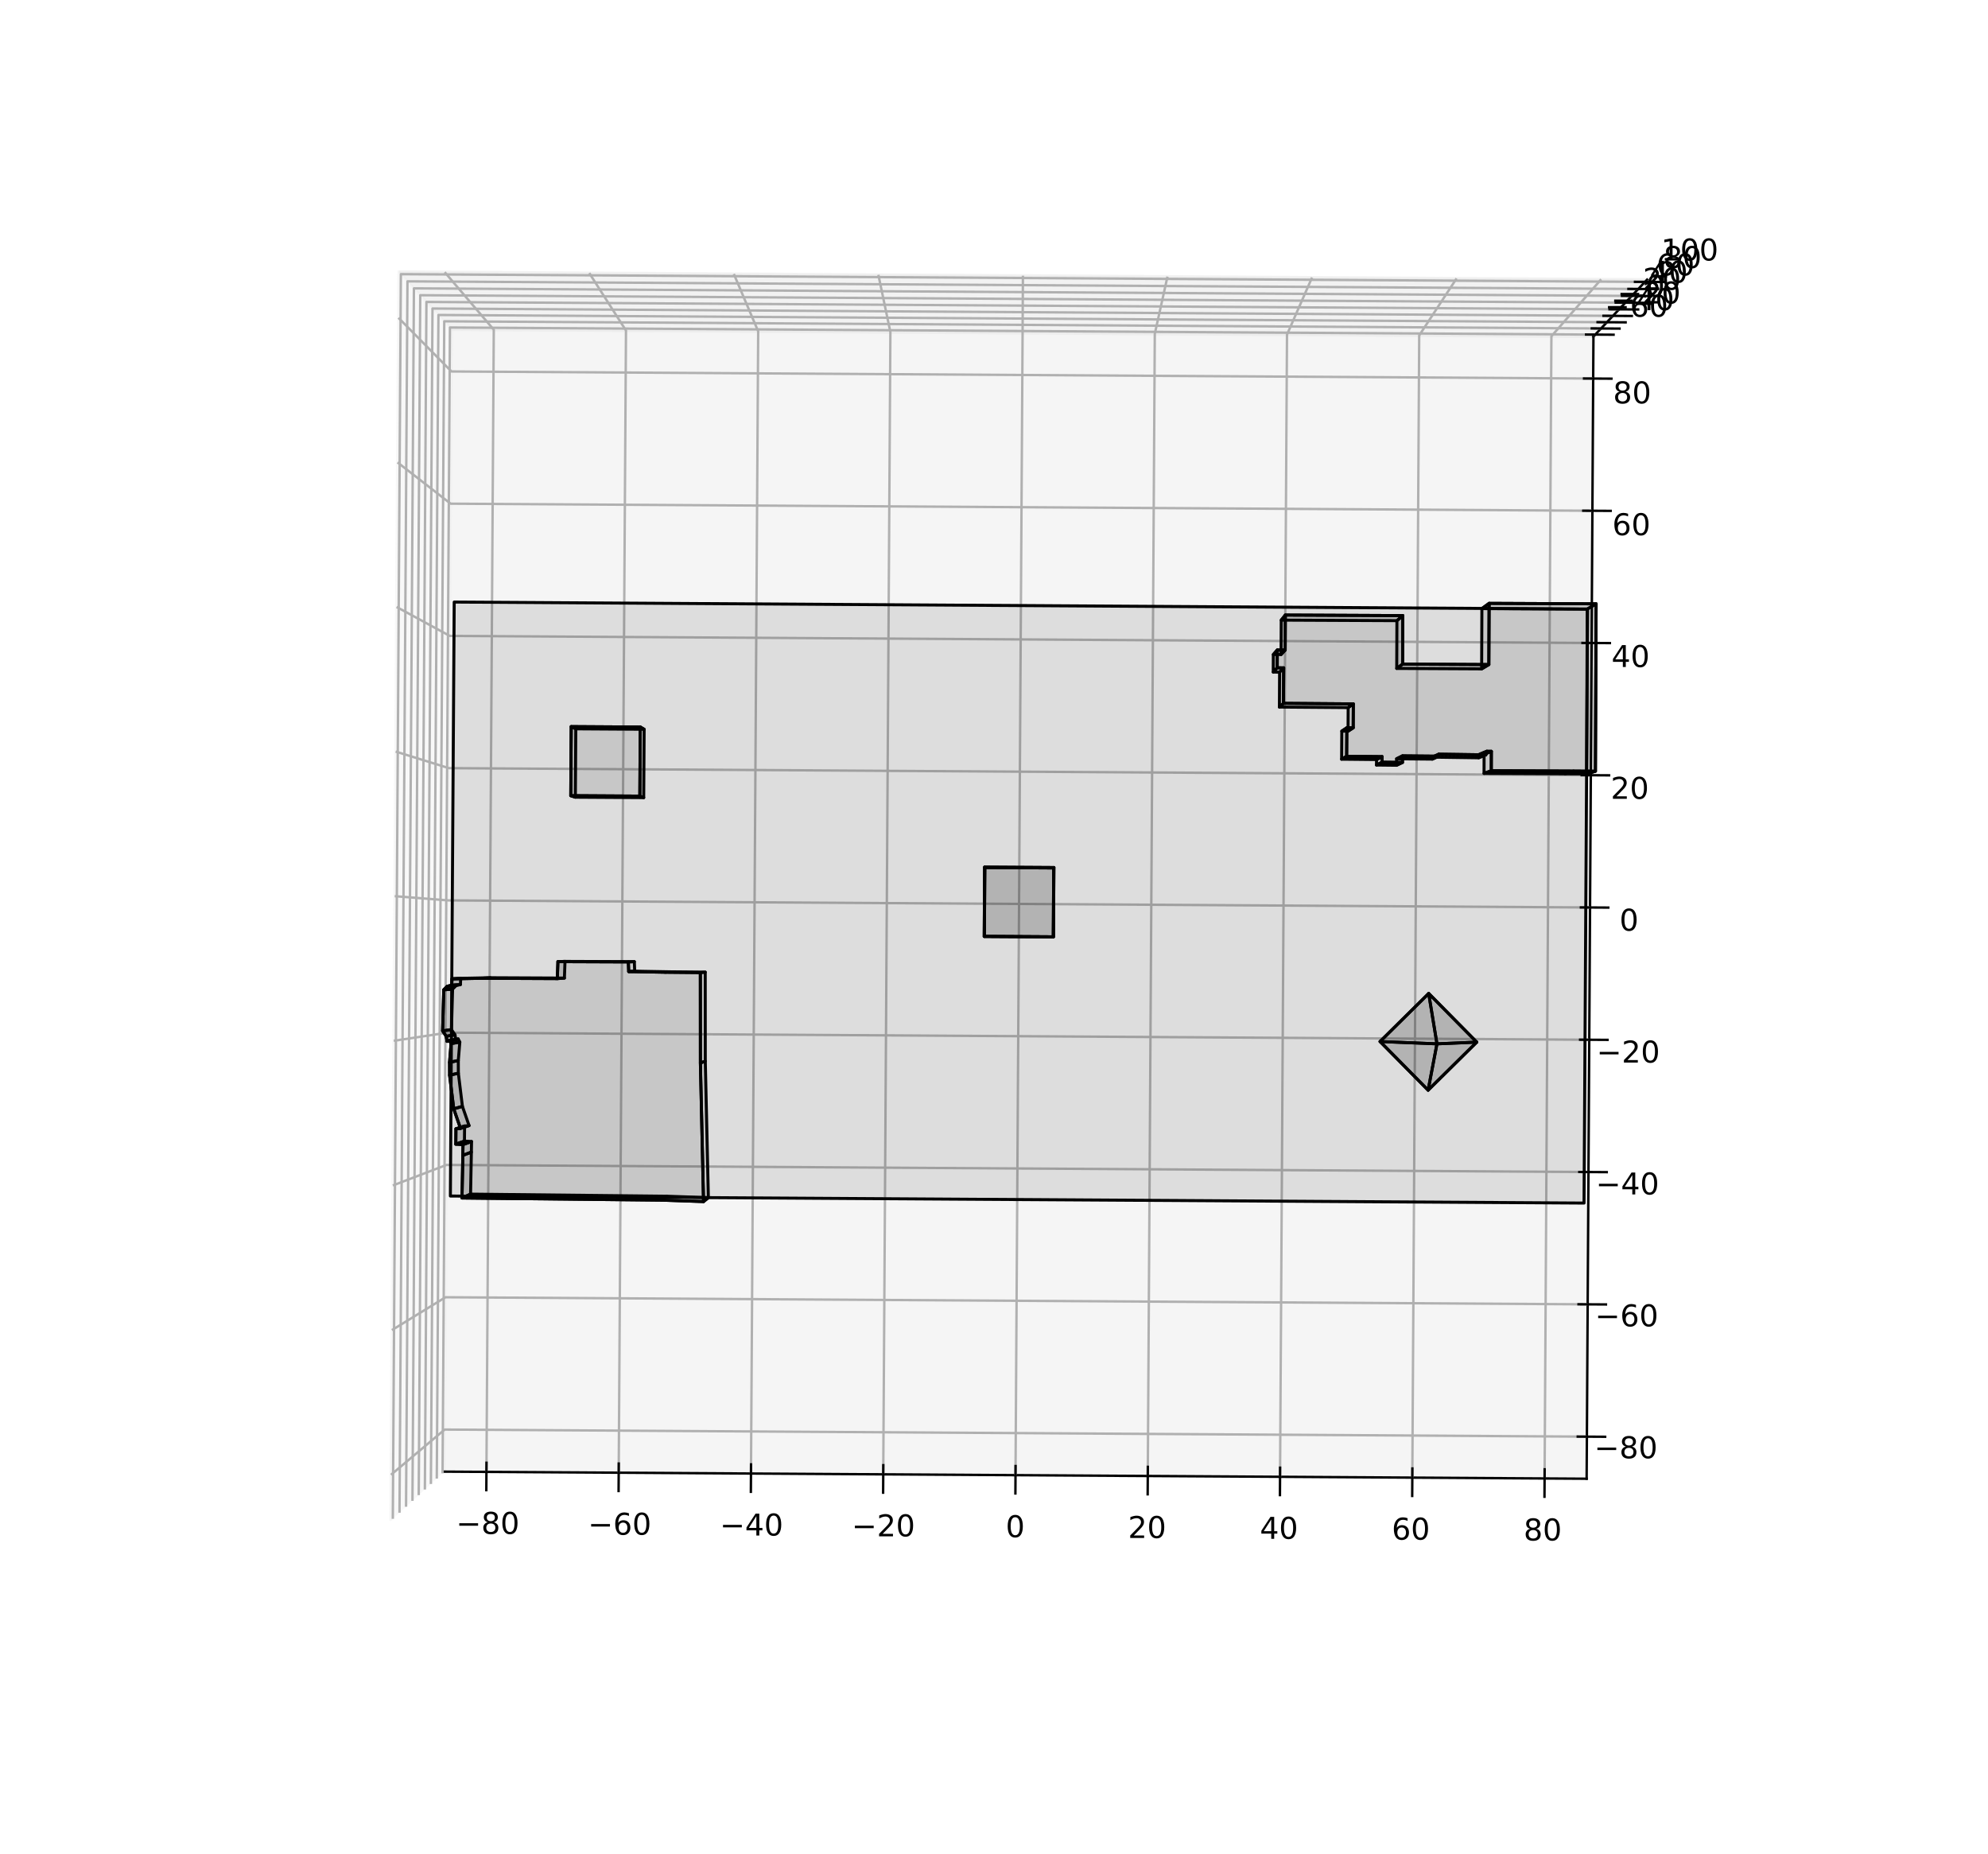<?xml version="1.0" encoding="utf-8" standalone="no"?>
<!DOCTYPE svg PUBLIC "-//W3C//DTD SVG 1.1//EN"
  "http://www.w3.org/Graphics/SVG/1.1/DTD/svg11.dtd">
<!-- Created with matplotlib (https://matplotlib.org/) -->
<svg height="617.04pt" version="1.1" viewBox="0 0 661.68 617.04" width="661.68pt" xmlns="http://www.w3.org/2000/svg" xmlns:xlink="http://www.w3.org/1999/xlink">
 <defs>
  <style type="text/css">*{stroke-linecap:butt;stroke-linejoin:round;}</style>
 </defs>
 <g id="figure_1">
  <g id="patch_1">
   <path d="M 0 617.04 
L 661.68 617.04 
L 661.68 0 
L 0 0 
z
" style="fill:#ffffff;"/>
  </g>
  <g id="patch_2">
   <path d="M 22.32 617.04 
L 639.36 617.04 
L 639.36 0 
L 22.32 0 
z
" style="fill:#ffffff;"/>
  </g>
  <g id="pane3d_1">
   <g id="patch_3">
    <path d="M 147.908 489.712 
L 150.359 109.627 
L 132.717 90.469 
L 130.027 506.075 
" style="fill:#f2f2f2;opacity:0.5;stroke:#f2f2f2;stroke-linejoin:miter;"/>
   </g>
  </g>
  <g id="pane3d_2">
   <g id="patch_4">
    <path d="M 150.359 109.627 
L 530.355 111.983 
L 548.217 93.045 
L 132.717 90.469 
" style="fill:#e6e6e6;opacity:0.5;stroke:#e6e6e6;stroke-linejoin:miter;"/>
   </g>
  </g>
  <g id="pane3d_3">
   <g id="patch_5">
    <path d="M 147.908 489.712 
L 528.092 492.07 
L 530.355 111.983 
L 150.359 109.627 
" style="fill:#ececec;opacity:0.5;stroke:#ececec;stroke-linejoin:miter;"/>
   </g>
  </g>
  <g id="axis3d_1">
   <g id="line2d_1">
    <path d="M 147.908 489.712 
L 528.092 492.07 
" style="fill:none;stroke:#000000;stroke-linecap:square;stroke-width:0.8;"/>
   </g>
   <g id="Line3DCollection_1">
    <path d="M 161.905 489.799 
L 164.349 109.714 
L 148.014 90.564 
" style="fill:none;stroke:#b0b0b0;stroke-width:0.8;"/>
    <path d="M 205.928 490.072 
L 208.351 109.986 
L 196.127 90.862 
" style="fill:none;stroke:#b0b0b0;stroke-width:0.8;"/>
    <path d="M 249.952 490.345 
L 252.353 110.259 
L 244.241 91.16 
" style="fill:none;stroke:#b0b0b0;stroke-width:0.8;"/>
    <path d="M 293.976 490.618 
L 296.355 110.532 
L 292.354 91.458 
" style="fill:none;stroke:#b0b0b0;stroke-width:0.8;"/>
    <path d="M 338 490.891 
L 340.357 110.805 
L 340.467 91.757 
" style="fill:none;stroke:#b0b0b0;stroke-width:0.8;"/>
    <path d="M 382.023 491.164 
L 384.359 111.078 
L 388.58 92.055 
" style="fill:none;stroke:#b0b0b0;stroke-width:0.8;"/>
    <path d="M 426.047 491.438 
L 428.361 111.35 
L 436.693 92.353 
" style="fill:none;stroke:#b0b0b0;stroke-width:0.8;"/>
    <path d="M 470.071 491.711 
L 472.363 111.623 
L 484.806 92.652 
" style="fill:none;stroke:#b0b0b0;stroke-width:0.8;"/>
    <path d="M 514.095 491.984 
L 516.365 111.896 
L 532.92 92.95 
" style="fill:none;stroke:#b0b0b0;stroke-width:0.8;"/>
   </g>
   <g id="xtick_1">
    <g id="line2d_2">
     <path d="M 161.924 486.757 
L 161.866 495.884 
" style="fill:none;stroke:#000000;stroke-linecap:square;stroke-width:0.8;"/>
    </g>
    <g id="text_1">
     <!-- −80 -->
     <g transform="translate(151.806 510.43)scale(0.1 -0.1)">
      <defs>
       <path d="M 10.594 35.5 
L 73.188 35.5 
L 73.188 27.203 
L 10.594 27.203 
z
" id="DejaVuSans-8722"/>
       <path d="M 31.781 34.625 
Q 24.75 34.625 20.719 30.859 
Q 16.703 27.094 16.703 20.516 
Q 16.703 13.922 20.719 10.156 
Q 24.75 6.391 31.781 6.391 
Q 38.812 6.391 42.859 10.172 
Q 46.922 13.969 46.922 20.516 
Q 46.922 27.094 42.891 30.859 
Q 38.875 34.625 31.781 34.625 
z
M 21.922 38.812 
Q 15.578 40.375 12.031 44.719 
Q 8.5 49.078 8.5 55.328 
Q 8.5 64.062 14.719 69.141 
Q 20.953 74.219 31.781 74.219 
Q 42.672 74.219 48.875 69.141 
Q 55.078 64.062 55.078 55.328 
Q 55.078 49.078 51.531 44.719 
Q 48 40.375 41.703 38.812 
Q 48.828 37.156 52.797 32.312 
Q 56.781 27.484 56.781 20.516 
Q 56.781 9.906 50.312 4.234 
Q 43.844 -1.422 31.781 -1.422 
Q 19.734 -1.422 13.25 4.234 
Q 6.781 9.906 6.781 20.516 
Q 6.781 27.484 10.781 32.312 
Q 14.797 37.156 21.922 38.812 
z
M 18.312 54.391 
Q 18.312 48.734 21.844 45.562 
Q 25.391 42.391 31.781 42.391 
Q 38.141 42.391 41.719 45.562 
Q 45.312 48.734 45.312 54.391 
Q 45.312 60.062 41.719 63.234 
Q 38.141 66.406 31.781 66.406 
Q 25.391 66.406 21.844 63.234 
Q 18.312 60.062 18.312 54.391 
z
" id="DejaVuSans-56"/>
       <path d="M 31.781 66.406 
Q 24.172 66.406 20.328 58.906 
Q 16.5 51.422 16.5 36.375 
Q 16.5 21.391 20.328 13.891 
Q 24.172 6.391 31.781 6.391 
Q 39.453 6.391 43.281 13.891 
Q 47.125 21.391 47.125 36.375 
Q 47.125 51.422 43.281 58.906 
Q 39.453 66.406 31.781 66.406 
z
M 31.781 74.219 
Q 44.047 74.219 50.516 64.516 
Q 56.984 54.828 56.984 36.375 
Q 56.984 17.969 50.516 8.266 
Q 44.047 -1.422 31.781 -1.422 
Q 19.531 -1.422 13.062 8.266 
Q 6.594 17.969 6.594 36.375 
Q 6.594 54.828 13.062 64.516 
Q 19.531 74.219 31.781 74.219 
z
" id="DejaVuSans-48"/>
      </defs>
      <use xlink:href="#DejaVuSans-8722"/>
      <use x="83.789" xlink:href="#DejaVuSans-56"/>
      <use x="147.412" xlink:href="#DejaVuSans-48"/>
     </g>
    </g>
   </g>
   <g id="xtick_2">
    <g id="line2d_3">
     <path d="M 205.948 487.03 
L 205.89 496.157 
" style="fill:none;stroke:#000000;stroke-linecap:square;stroke-width:0.8;"/>
    </g>
    <g id="text_2">
     <!-- −60 -->
     <g transform="translate(195.696 510.702)scale(0.1 -0.1)">
      <defs>
       <path d="M 33.016 40.375 
Q 26.375 40.375 22.484 35.828 
Q 18.609 31.297 18.609 23.391 
Q 18.609 15.531 22.484 10.953 
Q 26.375 6.391 33.016 6.391 
Q 39.656 6.391 43.531 10.953 
Q 47.406 15.531 47.406 23.391 
Q 47.406 31.297 43.531 35.828 
Q 39.656 40.375 33.016 40.375 
z
M 52.594 71.297 
L 52.594 62.312 
Q 48.875 64.062 45.094 64.984 
Q 41.312 65.922 37.594 65.922 
Q 27.828 65.922 22.672 59.328 
Q 17.531 52.734 16.797 39.406 
Q 19.672 43.656 24.016 45.922 
Q 28.375 48.188 33.594 48.188 
Q 44.578 48.188 50.953 41.516 
Q 57.328 34.859 57.328 23.391 
Q 57.328 12.156 50.688 5.359 
Q 44.047 -1.422 33.016 -1.422 
Q 20.359 -1.422 13.672 8.266 
Q 6.984 17.969 6.984 36.375 
Q 6.984 53.656 15.188 63.938 
Q 23.391 74.219 37.203 74.219 
Q 40.922 74.219 44.703 73.484 
Q 48.484 72.75 52.594 71.297 
z
" id="DejaVuSans-54"/>
      </defs>
      <use xlink:href="#DejaVuSans-8722"/>
      <use x="83.789" xlink:href="#DejaVuSans-54"/>
      <use x="147.412" xlink:href="#DejaVuSans-48"/>
     </g>
    </g>
   </g>
   <g id="xtick_3">
    <g id="line2d_4">
     <path d="M 249.971 487.303 
L 249.914 496.43 
" style="fill:none;stroke:#000000;stroke-linecap:square;stroke-width:0.8;"/>
    </g>
    <g id="text_3">
     <!-- −40 -->
     <g transform="translate(239.586 510.974)scale(0.1 -0.1)">
      <defs>
       <path d="M 37.797 64.312 
L 12.891 25.391 
L 37.797 25.391 
z
M 35.203 72.906 
L 47.609 72.906 
L 47.609 25.391 
L 58.016 25.391 
L 58.016 17.188 
L 47.609 17.188 
L 47.609 0 
L 37.797 0 
L 37.797 17.188 
L 4.891 17.188 
L 4.891 26.703 
z
" id="DejaVuSans-52"/>
      </defs>
      <use xlink:href="#DejaVuSans-8722"/>
      <use x="83.789" xlink:href="#DejaVuSans-52"/>
      <use x="147.412" xlink:href="#DejaVuSans-48"/>
     </g>
    </g>
   </g>
   <g id="xtick_4">
    <g id="line2d_5">
     <path d="M 293.995 487.576 
L 293.938 496.703 
" style="fill:none;stroke:#000000;stroke-linecap:square;stroke-width:0.8;"/>
    </g>
    <g id="text_4">
     <!-- −20 -->
     <g transform="translate(283.476 511.247)scale(0.1 -0.1)">
      <defs>
       <path d="M 19.188 8.297 
L 53.609 8.297 
L 53.609 0 
L 7.328 0 
L 7.328 8.297 
Q 12.938 14.109 22.625 23.891 
Q 32.328 33.688 34.812 36.531 
Q 39.547 41.844 41.422 45.531 
Q 43.312 49.219 43.312 52.781 
Q 43.312 58.594 39.234 62.25 
Q 35.156 65.922 28.609 65.922 
Q 23.969 65.922 18.812 64.312 
Q 13.672 62.703 7.812 59.422 
L 7.812 69.391 
Q 13.766 71.781 18.938 73 
Q 24.125 74.219 28.422 74.219 
Q 39.75 74.219 46.484 68.547 
Q 53.219 62.891 53.219 53.422 
Q 53.219 48.922 51.531 44.891 
Q 49.859 40.875 45.406 35.406 
Q 44.188 33.984 37.641 27.219 
Q 31.109 20.453 19.188 8.297 
z
" id="DejaVuSans-50"/>
      </defs>
      <use xlink:href="#DejaVuSans-8722"/>
      <use x="83.789" xlink:href="#DejaVuSans-50"/>
      <use x="147.412" xlink:href="#DejaVuSans-48"/>
     </g>
    </g>
   </g>
   <g id="xtick_5">
    <g id="line2d_6">
     <path d="M 338.018 487.849 
L 337.962 496.976 
" style="fill:none;stroke:#000000;stroke-linecap:square;stroke-width:0.8;"/>
    </g>
    <g id="text_5">
     <!-- 0 -->
     <g transform="translate(334.738 511.519)scale(0.1 -0.1)">
      <use xlink:href="#DejaVuSans-48"/>
     </g>
    </g>
   </g>
   <g id="xtick_6">
    <g id="line2d_7">
     <path d="M 382.042 488.122 
L 381.986 497.249 
" style="fill:none;stroke:#000000;stroke-linecap:square;stroke-width:0.8;"/>
    </g>
    <g id="text_6">
     <!-- 20 -->
     <g transform="translate(375.447 511.791)scale(0.1 -0.1)">
      <use xlink:href="#DejaVuSans-50"/>
      <use x="63.623" xlink:href="#DejaVuSans-48"/>
     </g>
    </g>
   </g>
   <g id="xtick_7">
    <g id="line2d_8">
     <path d="M 426.066 488.395 
L 426.01 497.522 
" style="fill:none;stroke:#000000;stroke-linecap:square;stroke-width:0.8;"/>
    </g>
    <g id="text_7">
     <!-- 40 -->
     <g transform="translate(419.337 512.063)scale(0.1 -0.1)">
      <use xlink:href="#DejaVuSans-52"/>
      <use x="63.623" xlink:href="#DejaVuSans-48"/>
     </g>
    </g>
   </g>
   <g id="xtick_8">
    <g id="line2d_9">
     <path d="M 470.089 488.668 
L 470.034 497.795 
" style="fill:none;stroke:#000000;stroke-linecap:square;stroke-width:0.8;"/>
    </g>
    <g id="text_8">
     <!-- 60 -->
     <g transform="translate(463.227 512.336)scale(0.1 -0.1)">
      <use xlink:href="#DejaVuSans-54"/>
      <use x="63.623" xlink:href="#DejaVuSans-48"/>
     </g>
    </g>
   </g>
   <g id="xtick_9">
    <g id="line2d_10">
     <path d="M 514.113 488.941 
L 514.058 498.068 
" style="fill:none;stroke:#000000;stroke-linecap:square;stroke-width:0.8;"/>
    </g>
    <g id="text_9">
     <!-- 80 -->
     <g transform="translate(507.118 512.608)scale(0.1 -0.1)">
      <use xlink:href="#DejaVuSans-56"/>
      <use x="63.623" xlink:href="#DejaVuSans-48"/>
     </g>
    </g>
   </g>
  </g>
  <g id="axis3d_2">
   <g id="line2d_11">
    <path d="M 530.355 111.983 
L 528.092 492.07 
" style="fill:none;stroke:#000000;stroke-linecap:square;stroke-width:0.8;"/>
   </g>
   <g id="Line3DCollection_2">
    <path d="M 130.127 490.766 
L 147.998 475.712 
L 528.175 478.07 
" style="fill:none;stroke:#b0b0b0;stroke-width:0.8;"/>
    <path d="M 130.438 442.619 
L 148.282 431.682 
L 528.437 434.04 
" style="fill:none;stroke:#b0b0b0;stroke-width:0.8;"/>
    <path d="M 130.75 394.479 
L 148.566 387.657 
L 528.699 390.015 
" style="fill:none;stroke:#b0b0b0;stroke-width:0.8;"/>
    <path d="M 131.061 346.344 
L 148.85 343.637 
L 528.962 345.995 
" style="fill:none;stroke:#b0b0b0;stroke-width:0.8;"/>
    <path d="M 131.373 298.216 
L 149.134 299.622 
L 529.224 301.98 
" style="fill:none;stroke:#b0b0b0;stroke-width:0.8;"/>
    <path d="M 131.684 250.093 
L 149.418 255.613 
L 529.486 257.969 
" style="fill:none;stroke:#b0b0b0;stroke-width:0.8;"/>
    <path d="M 131.996 201.977 
L 149.701 211.608 
L 529.748 213.964 
" style="fill:none;stroke:#b0b0b0;stroke-width:0.8;"/>
    <path d="M 132.307 153.866 
L 149.985 167.608 
L 530.01 169.964 
" style="fill:none;stroke:#b0b0b0;stroke-width:0.8;"/>
    <path d="M 132.618 105.762 
L 150.269 123.613 
L 530.272 125.969 
" style="fill:none;stroke:#b0b0b0;stroke-width:0.8;"/>
   </g>
   <g id="xtick_10">
    <g id="line2d_12">
     <path d="M 525.134 478.052 
L 534.258 478.108 
" style="fill:none;stroke:#000000;stroke-linecap:square;stroke-width:0.8;"/>
    </g>
    <g id="text_10">
     <!-- −80 -->
     <g transform="translate(530.609 485.255)scale(0.1 -0.1)">
      <use xlink:href="#DejaVuSans-8722"/>
      <use x="83.789" xlink:href="#DejaVuSans-56"/>
      <use x="147.412" xlink:href="#DejaVuSans-48"/>
     </g>
    </g>
   </g>
   <g id="xtick_11">
    <g id="line2d_13">
     <path d="M 525.396 434.021 
L 534.52 434.078 
" style="fill:none;stroke:#000000;stroke-linecap:square;stroke-width:0.8;"/>
    </g>
    <g id="text_11">
     <!-- −60 -->
     <g transform="translate(530.87 441.359)scale(0.1 -0.1)">
      <use xlink:href="#DejaVuSans-8722"/>
      <use x="83.789" xlink:href="#DejaVuSans-54"/>
      <use x="147.412" xlink:href="#DejaVuSans-48"/>
     </g>
    </g>
   </g>
   <g id="xtick_12">
    <g id="line2d_14">
     <path d="M 525.658 389.996 
L 534.782 390.053 
" style="fill:none;stroke:#000000;stroke-linecap:square;stroke-width:0.8;"/>
    </g>
    <g id="text_12">
     <!-- −40 -->
     <g transform="translate(531.13 397.468)scale(0.1 -0.1)">
      <use xlink:href="#DejaVuSans-8722"/>
      <use x="83.789" xlink:href="#DejaVuSans-52"/>
      <use x="147.412" xlink:href="#DejaVuSans-48"/>
     </g>
    </g>
   </g>
   <g id="xtick_13">
    <g id="line2d_15">
     <path d="M 525.921 345.976 
L 535.043 346.032 
" style="fill:none;stroke:#000000;stroke-linecap:square;stroke-width:0.8;"/>
    </g>
    <g id="text_13">
     <!-- −20 -->
     <g transform="translate(531.391 353.582)scale(0.1 -0.1)">
      <use xlink:href="#DejaVuSans-8722"/>
      <use x="83.789" xlink:href="#DejaVuSans-50"/>
      <use x="147.412" xlink:href="#DejaVuSans-48"/>
     </g>
    </g>
   </g>
   <g id="xtick_14">
    <g id="line2d_16">
     <path d="M 526.183 301.961 
L 535.305 302.017 
" style="fill:none;stroke:#000000;stroke-linecap:square;stroke-width:0.8;"/>
    </g>
    <g id="text_14">
     <!-- 0 -->
     <g transform="translate(539.022 309.701)scale(0.1 -0.1)">
      <use xlink:href="#DejaVuSans-48"/>
     </g>
    </g>
   </g>
   <g id="xtick_15">
    <g id="line2d_17">
     <path d="M 526.445 257.951 
L 535.567 258.007 
" style="fill:none;stroke:#000000;stroke-linecap:square;stroke-width:0.8;"/>
    </g>
    <g id="text_15">
     <!-- 20 -->
     <g transform="translate(536.102 265.825)scale(0.1 -0.1)">
      <use xlink:href="#DejaVuSans-50"/>
      <use x="63.623" xlink:href="#DejaVuSans-48"/>
     </g>
    </g>
   </g>
   <g id="xtick_16">
    <g id="line2d_18">
     <path d="M 526.707 213.946 
L 535.828 214.002 
" style="fill:none;stroke:#000000;stroke-linecap:square;stroke-width:0.8;"/>
    </g>
    <g id="text_16">
     <!-- 40 -->
     <g transform="translate(536.362 221.954)scale(0.1 -0.1)">
      <use xlink:href="#DejaVuSans-52"/>
      <use x="63.623" xlink:href="#DejaVuSans-48"/>
     </g>
    </g>
   </g>
   <g id="xtick_17">
    <g id="line2d_19">
     <path d="M 526.969 169.946 
L 536.09 170.002 
" style="fill:none;stroke:#000000;stroke-linecap:square;stroke-width:0.8;"/>
    </g>
    <g id="text_17">
     <!-- 60 -->
     <g transform="translate(536.623 178.088)scale(0.1 -0.1)">
      <use xlink:href="#DejaVuSans-54"/>
      <use x="63.623" xlink:href="#DejaVuSans-48"/>
     </g>
    </g>
   </g>
   <g id="xtick_18">
    <g id="line2d_20">
     <path d="M 527.232 125.951 
L 536.352 126.007 
" style="fill:none;stroke:#000000;stroke-linecap:square;stroke-width:0.8;"/>
    </g>
    <g id="text_18">
     <!-- 80 -->
     <g transform="translate(536.883 134.227)scale(0.1 -0.1)">
      <use xlink:href="#DejaVuSans-56"/>
      <use x="63.623" xlink:href="#DejaVuSans-48"/>
     </g>
    </g>
   </g>
  </g>
  <g id="axis3d_3">
   <g id="line2d_21">
    <path d="M 530.355 111.983 
L 548.217 93.045 
" style="fill:none;stroke:#000000;stroke-linecap:square;stroke-width:0.8;"/>
   </g>
   <g id="Line3DCollection_3">
    <path d="M 530.958 111.343 
L 149.763 108.98 
L 147.304 490.265 
" style="fill:none;stroke:#b0b0b0;stroke-width:0.8;"/>
    <path d="M 532.881 109.305 
L 147.864 106.918 
L 145.379 492.026 
" style="fill:none;stroke:#b0b0b0;stroke-width:0.8;"/>
    <path d="M 534.842 107.225 
L 145.927 104.814 
L 143.416 493.823 
" style="fill:none;stroke:#b0b0b0;stroke-width:0.8;"/>
    <path d="M 536.844 105.103 
L 143.95 102.667 
L 141.412 495.657 
" style="fill:none;stroke:#b0b0b0;stroke-width:0.8;"/>
    <path d="M 538.887 102.936 
L 141.932 100.475 
L 139.367 497.528 
" style="fill:none;stroke:#b0b0b0;stroke-width:0.8;"/>
    <path d="M 540.973 100.725 
L 139.872 98.238 
L 137.279 499.439 
" style="fill:none;stroke:#b0b0b0;stroke-width:0.8;"/>
    <path d="M 543.103 98.467 
L 137.768 95.954 
L 135.147 501.39 
" style="fill:none;stroke:#b0b0b0;stroke-width:0.8;"/>
    <path d="M 545.278 96.161 
L 135.62 93.621 
L 132.969 503.383 
" style="fill:none;stroke:#b0b0b0;stroke-width:0.8;"/>
    <path d="M 547.5 93.805 
L 133.425 91.237 
L 130.745 505.419 
" style="fill:none;stroke:#b0b0b0;stroke-width:0.8;"/>
   </g>
   <g id="xtick_19">
    <g id="line2d_22">
     <path d="M 527.909 111.324 
L 537.057 111.381 
" style="fill:none;stroke:#000000;stroke-linecap:square;stroke-width:0.8;"/>
    </g>
    <g id="text_19">
     <!-- −60 -->
     <g transform="translate(534.127 105.389)scale(0.1 -0.1)">
      <use xlink:href="#DejaVuSans-8722"/>
      <use x="83.789" xlink:href="#DejaVuSans-54"/>
      <use x="147.412" xlink:href="#DejaVuSans-48"/>
     </g>
    </g>
   </g>
   <g id="xtick_20">
    <g id="line2d_23">
     <path d="M 529.801 109.285 
L 539.041 109.343 
" style="fill:none;stroke:#000000;stroke-linecap:square;stroke-width:0.8;"/>
    </g>
    <g id="text_20">
     <!-- −40 -->
     <g transform="translate(536.188 103.215)scale(0.1 -0.1)">
      <use xlink:href="#DejaVuSans-8722"/>
      <use x="83.789" xlink:href="#DejaVuSans-52"/>
      <use x="147.412" xlink:href="#DejaVuSans-48"/>
     </g>
    </g>
   </g>
   <g id="xtick_21">
    <g id="line2d_24">
     <path d="M 531.731 107.206 
L 541.065 107.263 
" style="fill:none;stroke:#000000;stroke-linecap:square;stroke-width:0.8;"/>
    </g>
    <g id="text_21">
     <!-- −20 -->
     <g transform="translate(538.289 100.997)scale(0.1 -0.1)">
      <use xlink:href="#DejaVuSans-8722"/>
      <use x="83.789" xlink:href="#DejaVuSans-50"/>
      <use x="147.412" xlink:href="#DejaVuSans-48"/>
     </g>
    </g>
   </g>
   <g id="xtick_22">
    <g id="line2d_25">
     <path d="M 533.701 105.083 
L 543.13 105.141 
" style="fill:none;stroke:#000000;stroke-linecap:square;stroke-width:0.8;"/>
    </g>
    <g id="text_22">
     <!-- 0 -->
     <g transform="translate(547.805 98.733)scale(0.1 -0.1)">
      <use xlink:href="#DejaVuSans-48"/>
     </g>
    </g>
   </g>
   <g id="xtick_23">
    <g id="line2d_26">
     <path d="M 535.712 102.917 
L 545.239 102.976 
" style="fill:none;stroke:#000000;stroke-linecap:square;stroke-width:0.8;"/>
    </g>
    <g id="text_23">
     <!-- 20 -->
     <g transform="translate(546.813 96.422)scale(0.1 -0.1)">
      <use xlink:href="#DejaVuSans-50"/>
      <use x="63.623" xlink:href="#DejaVuSans-48"/>
     </g>
    </g>
   </g>
   <g id="xtick_24">
    <g id="line2d_27">
     <path d="M 537.764 100.705 
L 547.391 100.765 
" style="fill:none;stroke:#000000;stroke-linecap:square;stroke-width:0.8;"/>
    </g>
    <g id="text_24">
     <!-- 40 -->
     <g transform="translate(549.048 94.064)scale(0.1 -0.1)">
      <use xlink:href="#DejaVuSans-52"/>
      <use x="63.623" xlink:href="#DejaVuSans-48"/>
     </g>
    </g>
   </g>
   <g id="xtick_25">
    <g id="line2d_28">
     <path d="M 539.86 98.447 
L 549.588 98.507 
" style="fill:none;stroke:#000000;stroke-linecap:square;stroke-width:0.8;"/>
    </g>
    <g id="text_25">
     <!-- 60 -->
     <g transform="translate(551.331 91.655)scale(0.1 -0.1)">
      <use xlink:href="#DejaVuSans-54"/>
      <use x="63.623" xlink:href="#DejaVuSans-48"/>
     </g>
    </g>
   </g>
   <g id="xtick_26">
    <g id="line2d_29">
     <path d="M 542.001 96.14 
L 551.833 96.201 
" style="fill:none;stroke:#000000;stroke-linecap:square;stroke-width:0.8;"/>
    </g>
    <g id="text_26">
     <!-- 80 -->
     <g transform="translate(553.661 89.195)scale(0.1 -0.1)">
      <use xlink:href="#DejaVuSans-56"/>
      <use x="63.623" xlink:href="#DejaVuSans-48"/>
     </g>
    </g>
   </g>
   <g id="xtick_27">
    <g id="line2d_30">
     <path d="M 544.188 93.784 
L 554.125 93.846 
" style="fill:none;stroke:#000000;stroke-linecap:square;stroke-width:0.8;"/>
    </g>
    <g id="text_27">
     <!-- 100 -->
     <g transform="translate(552.861 86.682)scale(0.1 -0.1)">
      <defs>
       <path d="M 12.406 8.297 
L 28.516 8.297 
L 28.516 63.922 
L 10.984 60.406 
L 10.984 69.391 
L 28.422 72.906 
L 38.281 72.906 
L 38.281 8.297 
L 54.391 8.297 
L 54.391 0 
L 12.406 0 
z
" id="DejaVuSans-49"/>
      </defs>
      <use xlink:href="#DejaVuSans-49"/>
      <use x="63.623" xlink:href="#DejaVuSans-48"/>
      <use x="127.246" xlink:href="#DejaVuSans-48"/>
     </g>
    </g>
   </g>
  </g>
  <g id="axes_1">
   <g id="Poly3DCollection_1">
    <defs>
     <path d="M 475.329 -254.262 
L 459.336 -270.454 
L 475.523 -286.445 
L 491.516 -270.254 
z
" id="m02e2eeb9ea" style="stroke:#000000;"/>
    </defs>
    <g clip-path="url(#pd0a0caf7aa)">
     <use style="fill-opacity:0.1;stroke:#000000;" x="0" xlink:href="#m02e2eeb9ea" y="617.04"/>
    </g>
   </g>
   <g id="Poly3DCollection_2">
    <defs>
     <path d="M 149.904 -219.039 
L 527.228 -216.699 
L 528.405 -414.356 
L 151.178 -416.695 
z
" id="m50c52eadd8" style="stroke:#000000;"/>
    </defs>
    <g clip-path="url(#pd0a0caf7aa)">
     <use style="fill-opacity:0.1;stroke:#000000;" x="0" xlink:href="#m50c52eadd8" y="617.04"/>
    </g>
   </g>
   <g id="Poly3DCollection_3">
    <defs>
     <path d="M 350.572 -305.285 
L 327.642 -305.427 
L 327.785 -328.357 
L 350.714 -328.214 
z
" id="meb642a16fd" style="stroke:#000000;"/>
    </defs>
    <g clip-path="url(#pd0a0caf7aa)">
     <use style="fill-opacity:0.1;stroke:#000000;" x="0" xlink:href="#meb642a16fd" y="617.04"/>
    </g>
   </g>
   <g id="Poly3DCollection_4">
    <defs>
     <path d="M 213.106 -375.11 
L 214.396 -374.365 
L 191.644 -374.506 
L 190.119 -375.252 
z
" id="m4b93df9071" style="stroke:#000000;"/>
    </defs>
    <g clip-path="url(#pd0a0caf7aa)">
     <use style="fill-opacity:0.1;stroke:#000000;" x="0" xlink:href="#m4b93df9071" y="617.04"/>
    </g>
   </g>
   <g id="Poly3DCollection_5">
    <defs>
     <path d="M 190.119 -375.252 
L 191.644 -374.506 
L 191.498 -351.756 
L 189.972 -352.266 
z
" id="me79067fe20" style="stroke:#000000;"/>
    </defs>
    <g clip-path="url(#pd0a0caf7aa)">
     <use style="fill-opacity:0.1;stroke:#000000;" x="0" xlink:href="#me79067fe20" y="617.04"/>
    </g>
   </g>
   <g id="Poly3DCollection_6">
    <defs>
     <path d="M 213.106 -375.11 
L 190.119 -375.252 
L 189.972 -352.266 
L 212.959 -352.124 
z
" id="m5f01c7748b" style="stroke:#000000;"/>
    </defs>
    <g clip-path="url(#pd0a0caf7aa)">
     <use style="fill-opacity:0.1;stroke:#000000;" x="0" xlink:href="#m5f01c7748b" y="617.04"/>
    </g>
   </g>
   <g id="Poly3DCollection_7">
    <defs>
     <path d="M 212.959 -352.124 
L 214.251 -351.615 
L 214.396 -374.365 
L 213.106 -375.11 
z
" id="meb27a3673f" style="stroke:#000000;"/>
    </defs>
    <g clip-path="url(#pd0a0caf7aa)">
     <use style="fill-opacity:0.1;stroke:#000000;" x="0" xlink:href="#meb27a3673f" y="617.04"/>
    </g>
   </g>
   <g id="Poly3DCollection_8">
    <defs>
     <path d="M 189.972 -352.266 
L 191.498 -351.756 
L 214.251 -351.615 
L 212.959 -352.124 
z
" id="m009eec13a1" style="stroke:#000000;"/>
    </defs>
    <g clip-path="url(#pd0a0caf7aa)">
     <use style="fill-opacity:0.1;stroke:#000000;" x="0" xlink:href="#m009eec13a1" y="617.04"/>
    </g>
   </g>
   <g id="Poly3DCollection_9">
    <defs>
     <path d="M 350.774 -328.348 
L 350.714 -328.214 
L 327.785 -328.357 
L 327.726 -328.491 
z
" id="m18f4cc0881" style="stroke:#000000;"/>
    </defs>
    <g clip-path="url(#pd0a0caf7aa)">
     <use style="fill-opacity:0.1;stroke:#000000;" x="0" xlink:href="#m18f4cc0881" y="617.04"/>
    </g>
   </g>
   <g id="Poly3DCollection_10">
    <defs>
     <path d="M 327.726 -328.491 
L 327.785 -328.357 
L 327.642 -305.427 
L 327.583 -305.443 
z
" id="mfcba73d283" style="stroke:#000000;"/>
    </defs>
    <g clip-path="url(#pd0a0caf7aa)">
     <use style="fill-opacity:0.1;stroke:#000000;" x="0" xlink:href="#mfcba73d283" y="617.04"/>
    </g>
   </g>
   <g id="Poly3DCollection_11">
    <defs>
     <path d="M 350.774 -328.348 
L 327.726 -328.491 
L 327.583 -305.443 
L 350.631 -305.3 
z
" id="m793ca6d2a4" style="stroke:#000000;"/>
    </defs>
    <g clip-path="url(#pd0a0caf7aa)">
     <use style="fill-opacity:0.1;stroke:#000000;" x="0" xlink:href="#m793ca6d2a4" y="617.04"/>
    </g>
   </g>
   <g id="Poly3DCollection_12">
    <defs>
     <path d="M 350.631 -305.3 
L 350.572 -305.285 
L 350.714 -328.214 
L 350.774 -328.348 
z
" id="m03f02be0bc" style="stroke:#000000;"/>
    </defs>
    <g clip-path="url(#pd0a0caf7aa)">
     <use style="fill-opacity:0.1;stroke:#000000;" x="0" xlink:href="#m03f02be0bc" y="617.04"/>
    </g>
   </g>
   <g id="Poly3DCollection_13">
    <defs>
     <path d="M 327.583 -305.443 
L 327.642 -305.427 
L 350.572 -305.285 
L 350.631 -305.3 
z
" id="m05c369411e" style="stroke:#000000;"/>
    </defs>
    <g clip-path="url(#pd0a0caf7aa)">
     <use style="fill-opacity:0.1;stroke:#000000;" x="0" xlink:href="#m05c369411e" y="617.04"/>
    </g>
   </g>
   <g id="Poly3DCollection_14">
    <defs>
     <path d="M 531.246 -416.102 
L 528.298 -414.356 
L 493.231 -414.516 
L 495.633 -416.264 
z
" id="m3b5a5780bc" style="stroke:#000000;"/>
    </defs>
    <g clip-path="url(#pd0a0caf7aa)">
     <use style="fill-opacity:0.1;stroke:#000000;" x="0" xlink:href="#m3b5a5780bc" y="617.04"/>
    </g>
   </g>
   <g id="Poly3DCollection_15">
    <defs>
     <path d="M 466.907 -412.188 
L 464.947 -410.502 
L 426.446 -410.682 
L 427.806 -412.37 
z
" id="mf0bb295b4f" style="stroke:#000000;"/>
    </defs>
    <g clip-path="url(#pd0a0caf7aa)">
     <use style="fill-opacity:0.1;stroke:#000000;" x="0" xlink:href="#mf0bb295b4f" y="617.04"/>
    </g>
   </g>
   <g id="Poly3DCollection_16">
    <defs>
     <path d="M 427.806 -412.37 
L 426.446 -410.682 
L 426.395 -399.233 
L 427.754 -400.742 
z
" id="m4d4c0e6522" style="stroke:#000000;"/>
    </defs>
    <g clip-path="url(#pd0a0caf7aa)">
     <use style="fill-opacity:0.1;stroke:#000000;" x="0" xlink:href="#m4d4c0e6522" y="617.04"/>
    </g>
   </g>
   <g id="Poly3DCollection_17">
    <defs>
     <path d="M 427.754 -400.742 
L 426.395 -399.233 
L 423.814 -399.235 
L 425.133 -400.745 
z
" id="m90fbdf90c0" style="stroke:#000000;"/>
    </defs>
    <g clip-path="url(#pd0a0caf7aa)">
     <use style="fill-opacity:0.1;stroke:#000000;" x="0" xlink:href="#m90fbdf90c0" y="617.04"/>
    </g>
   </g>
   <g id="Poly3DCollection_18">
    <defs>
     <path d="M 466.843 -396.047 
L 464.883 -394.609 
L 464.947 -410.502 
L 466.907 -412.188 
z
" id="m30ac312464" style="stroke:#000000;"/>
    </defs>
    <g clip-path="url(#pd0a0caf7aa)">
     <use style="fill-opacity:0.1;stroke:#000000;" x="0" xlink:href="#m30ac312464" y="617.04"/>
    </g>
   </g>
   <g id="Poly3DCollection_19">
    <defs>
     <path d="M 495.633 -416.264 
L 493.231 -414.516 
L 493.146 -394.46 
L 495.546 -395.896 
z
" id="m9f4e9c9043" style="stroke:#000000;"/>
    </defs>
    <g clip-path="url(#pd0a0caf7aa)">
     <use style="fill-opacity:0.1;stroke:#000000;" x="0" xlink:href="#m9f4e9c9043" y="617.04"/>
    </g>
   </g>
   <g id="Poly3DCollection_20">
    <defs>
     <path d="M 495.546 -395.896 
L 493.146 -394.46 
L 464.883 -394.609 
L 466.843 -396.047 
z
" id="m9385b8f68c" style="stroke:#000000;"/>
    </defs>
    <g clip-path="url(#pd0a0caf7aa)">
     <use style="fill-opacity:0.1;stroke:#000000;" x="0" xlink:href="#m9385b8f68c" y="617.04"/>
    </g>
   </g>
   <g id="Poly3DCollection_21">
    <defs>
     <path d="M 425.133 -400.745 
L 423.814 -399.235 
L 423.787 -393.396 
L 425.106 -394.815 
z
" id="m52ff115ec0" style="stroke:#000000;"/>
    </defs>
    <g clip-path="url(#pd0a0caf7aa)">
     <use style="fill-opacity:0.1;stroke:#000000;" x="0" xlink:href="#m52ff115ec0" y="617.04"/>
    </g>
   </g>
   <g id="Poly3DCollection_22">
    <defs>
     <path d="M 425.106 -394.815 
L 423.787 -393.396 
L 425.899 -393.38 
L 427.251 -394.799 
z
" id="m07f5ad8e66" style="stroke:#000000;"/>
    </defs>
    <g clip-path="url(#pd0a0caf7aa)">
     <use style="fill-opacity:0.1;stroke:#000000;" x="0" xlink:href="#m07f5ad8e66" y="617.04"/>
    </g>
   </g>
   <g id="Poly3DCollection_23">
    <defs>
     <path d="M 427.251 -394.799 
L 425.899 -393.38 
L 425.834 -381.754 
L 427.184 -382.991 
z
" id="mfcc207c8e3" style="stroke:#000000;"/>
    </defs>
    <g clip-path="url(#pd0a0caf7aa)">
     <use style="fill-opacity:0.1;stroke:#000000;" x="0" xlink:href="#mfcc207c8e3" y="617.04"/>
    </g>
   </g>
   <g id="Poly3DCollection_24">
    <defs>
     <path d="M 427.184 -382.991 
L 425.834 -381.754 
L 448.723 -381.576 
L 450.431 -382.811 
z
" id="m7ada6f2eb5" style="stroke:#000000;"/>
    </defs>
    <g clip-path="url(#pd0a0caf7aa)">
     <use style="fill-opacity:0.1;stroke:#000000;" x="0" xlink:href="#m7ada6f2eb5" y="617.04"/>
    </g>
   </g>
   <g id="Poly3DCollection_25">
    <defs>
     <path d="M 450.431 -382.811 
L 448.723 -381.576 
L 448.683 -373.732 
L 450.39 -374.844 
z
" id="mf15bdd08dc" style="stroke:#000000;"/>
    </defs>
    <g clip-path="url(#pd0a0caf7aa)">
     <use style="fill-opacity:0.1;stroke:#000000;" x="0" xlink:href="#mf15bdd08dc" y="617.04"/>
    </g>
   </g>
   <g id="Poly3DCollection_26">
    <defs>
     <path d="M 450.39 -374.844 
L 448.683 -373.732 
L 446.603 -373.745 
L 448.278 -374.858 
z
" id="m22e6956127" style="stroke:#000000;"/>
    </defs>
    <g clip-path="url(#pd0a0caf7aa)">
     <use style="fill-opacity:0.1;stroke:#000000;" x="0" xlink:href="#m22e6956127" y="617.04"/>
    </g>
   </g>
   <g id="Poly3DCollection_27">
    <defs>
     <path d="M 494.853 -367.037 
L 492.464 -366.044 
L 493.962 -366.026 
L 496.375 -367.019 
z
" id="mfc89dda514" style="stroke:#000000;"/>
    </defs>
    <g clip-path="url(#pd0a0caf7aa)">
     <use style="fill-opacity:0.1;stroke:#000000;" x="0" xlink:href="#mfc89dda514" y="617.04"/>
    </g>
   </g>
   <g id="Poly3DCollection_28">
    <defs>
     <path d="M 478.87 -366.069 
L 476.726 -365.092 
L 492.145 -364.876 
L 494.53 -365.851 
z
" id="ma5df580658" style="stroke:#000000;"/>
    </defs>
    <g clip-path="url(#pd0a0caf7aa)">
     <use style="fill-opacity:0.1;stroke:#000000;" x="0" xlink:href="#ma5df580658" y="617.04"/>
    </g>
   </g>
   <g id="Poly3DCollection_29">
    <defs>
     <path d="M 494.53 -365.851 
L 492.145 -364.876 
L 492.464 -366.044 
L 494.853 -367.037 
z
" id="m364e10eaa4" style="stroke:#000000;"/>
    </defs>
    <g clip-path="url(#pd0a0caf7aa)">
     <use style="fill-opacity:0.1;stroke:#000000;" x="0" xlink:href="#m364e10eaa4" y="617.04"/>
    </g>
   </g>
   <g id="Poly3DCollection_30">
    <defs>
     <path d="M 466.803 -365.511 
L 464.844 -364.542 
L 476.722 -364.432 
L 478.866 -365.399 
z
" id="m543ef1de48" style="stroke:#000000;"/>
    </defs>
    <g clip-path="url(#pd0a0caf7aa)">
     <use style="fill-opacity:0.1;stroke:#000000;" x="0" xlink:href="#m543ef1de48" y="617.04"/>
    </g>
   </g>
   <g id="Poly3DCollection_31">
    <defs>
     <path d="M 478.866 -365.399 
L 476.722 -364.432 
L 476.726 -365.092 
L 478.87 -366.069 
z
" id="m29fee0aa70" style="stroke:#000000;"/>
    </defs>
    <g clip-path="url(#pd0a0caf7aa)">
     <use style="fill-opacity:0.1;stroke:#000000;" x="0" xlink:href="#m29fee0aa70" y="617.04"/>
    </g>
   </g>
   <g id="Poly3DCollection_32">
    <defs>
     <path d="M 448.278 -374.858 
L 446.603 -373.745 
L 446.542 -364.404 
L 448.215 -365.371 
z
" id="m7f24d3b7a6" style="stroke:#000000;"/>
    </defs>
    <g clip-path="url(#pd0a0caf7aa)">
     <use style="fill-opacity:0.1;stroke:#000000;" x="0" xlink:href="#m7f24d3b7a6" y="617.04"/>
    </g>
   </g>
   <g id="Poly3DCollection_33">
    <defs>
     <path d="M 448.215 -365.371 
L 446.542 -364.404 
L 458.162 -364.288 
L 460.017 -365.254 
z
" id="m0b49c1e669" style="stroke:#000000;"/>
    </defs>
    <g clip-path="url(#pd0a0caf7aa)">
     <use style="fill-opacity:0.1;stroke:#000000;" x="0" xlink:href="#m0b49c1e669" y="617.04"/>
    </g>
   </g>
   <g id="Poly3DCollection_34">
    <defs>
     <path d="M 460.017 -365.254 
L 458.162 -364.288 
L 458.147 -362.461 
L 460.001 -363.398 
z
" id="m20bb8b297a" style="stroke:#000000;"/>
    </defs>
    <g clip-path="url(#pd0a0caf7aa)">
     <use style="fill-opacity:0.1;stroke:#000000;" x="0" xlink:href="#m20bb8b297a" y="617.04"/>
    </g>
   </g>
   <g id="Poly3DCollection_35">
    <defs>
     <path d="M 460.001 -363.398 
L 458.147 -362.461 
L 464.818 -362.385 
L 466.777 -363.321 
z
" id="m2b7ab873c7" style="stroke:#000000;"/>
    </defs>
    <g clip-path="url(#pd0a0caf7aa)">
     <use style="fill-opacity:0.1;stroke:#000000;" x="0" xlink:href="#m2b7ab873c7" y="617.04"/>
    </g>
   </g>
   <g id="Poly3DCollection_36">
    <defs>
     <path d="M 466.777 -363.321 
L 464.818 -362.385 
L 464.844 -364.542 
L 466.803 -365.511 
z
" id="m725292680e" style="stroke:#000000;"/>
    </defs>
    <g clip-path="url(#pd0a0caf7aa)">
     <use style="fill-opacity:0.1;stroke:#000000;" x="0" xlink:href="#m725292680e" y="617.04"/>
    </g>
   </g>
   <g id="Poly3DCollection_37">
    <defs>
     <path d="M 496.375 -367.019 
L 493.962 -366.026 
L 493.944 -359.678 
L 496.357 -360.572 
z
" id="m2ad86c6f71" style="stroke:#000000;"/>
    </defs>
    <g clip-path="url(#pd0a0caf7aa)">
     <use style="fill-opacity:0.1;stroke:#000000;" x="0" xlink:href="#m2ad86c6f71" y="617.04"/>
    </g>
   </g>
   <g id="Poly3DCollection_38">
    <defs>
     <path d="M 496.357 -360.572 
L 493.944 -359.678 
L 520.92 -359.556 
L 523.753 -360.447 
z
" id="ma7fef0ea99" style="stroke:#000000;"/>
    </defs>
    <g clip-path="url(#pd0a0caf7aa)">
     <use style="fill-opacity:0.1;stroke:#000000;" x="0" xlink:href="#ma7fef0ea99" y="617.04"/>
    </g>
   </g>
   <g id="Poly3DCollection_39">
    <defs>
     <path d="M 495.633 -416.264 
L 495.546 -395.896 
L 466.843 -396.047 
L 466.907 -412.188 
L 427.806 -412.37 
L 427.754 -400.742 
L 425.133 -400.745 
L 425.106 -394.815 
L 427.251 -394.799 
L 427.184 -382.991 
L 450.431 -382.811 
L 450.39 -374.844 
L 448.278 -374.858 
L 448.215 -365.371 
L 460.017 -365.254 
L 460.001 -363.398 
L 466.777 -363.321 
L 466.803 -365.511 
L 478.866 -365.399 
L 478.87 -366.069 
L 494.53 -365.851 
L 494.853 -367.037 
L 496.375 -367.019 
L 496.357 -360.572 
L 523.753 -360.447 
L 531.023 -360.408 
L 531.246 -416.102 
z
" id="m420d315e06" style="stroke:#000000;"/>
    </defs>
    <g clip-path="url(#pd0a0caf7aa)">
     <use style="fill-opacity:0.1;stroke:#000000;" x="0" xlink:href="#m420d315e06" y="617.04"/>
    </g>
   </g>
   <g id="Poly3DCollection_40">
    <defs>
     <path d="M 523.753 -360.447 
L 520.92 -359.556 
L 528.078 -359.517 
L 531.023 -360.408 
z
" id="m0551b9b03d" style="stroke:#000000;"/>
    </defs>
    <g clip-path="url(#pd0a0caf7aa)">
     <use style="fill-opacity:0.1;stroke:#000000;" x="0" xlink:href="#m0551b9b03d" y="617.04"/>
    </g>
   </g>
   <g id="Poly3DCollection_41">
    <defs>
     <path d="M 531.023 -360.408 
L 528.078 -359.517 
L 528.298 -414.356 
L 531.246 -416.102 
z
" id="m86eb0fcb76" style="stroke:#000000;"/>
    </defs>
    <g clip-path="url(#pd0a0caf7aa)">
     <use style="fill-opacity:0.1;stroke:#000000;" x="0" xlink:href="#m86eb0fcb76" y="617.04"/>
    </g>
   </g>
   <g id="Poly3DCollection_42">
    <defs>
     <path d="M 209.135 -296.941 
L 211.131 -297.024 
L 188.054 -297.115 
L 185.698 -297.033 
z
" id="mb4c88ee437" style="stroke:#000000;"/>
    </defs>
    <g clip-path="url(#pd0a0caf7aa)">
     <use style="fill-opacity:0.1;stroke:#000000;" x="0" xlink:href="#mb4c88ee437" y="617.04"/>
    </g>
   </g>
   <g id="Poly3DCollection_43">
    <defs>
     <path d="M 209.256 -293.732 
L 211.251 -293.864 
L 211.131 -297.024 
L 209.135 -296.941 
z
" id="m55af21a96c" style="stroke:#000000;"/>
    </defs>
    <g clip-path="url(#pd0a0caf7aa)">
     <use style="fill-opacity:0.1;stroke:#000000;" x="0" xlink:href="#m55af21a96c" y="617.04"/>
    </g>
   </g>
   <g id="Poly3DCollection_44">
    <defs>
     <path d="M 221.362 -293.513 
L 223.171 -293.649 
L 211.251 -293.864 
L 209.256 -293.732 
z
" id="m10952c76be" style="stroke:#000000;"/>
    </defs>
    <g clip-path="url(#pd0a0caf7aa)">
     <use style="fill-opacity:0.1;stroke:#000000;" x="0" xlink:href="#m10952c76be" y="617.04"/>
    </g>
   </g>
   <g id="Poly3DCollection_45">
    <defs>
     <path d="M 233.1 -293.401 
L 234.728 -293.538 
L 223.171 -293.649 
L 221.362 -293.513 
z
" id="m622b71a72a" style="stroke:#000000;"/>
    </defs>
    <g clip-path="url(#pd0a0caf7aa)">
     <use style="fill-opacity:0.1;stroke:#000000;" x="0" xlink:href="#m622b71a72a" y="617.04"/>
    </g>
   </g>
   <g id="Poly3DCollection_46">
    <defs>
     <path d="M 185.698 -297.033 
L 188.054 -297.115 
L 187.855 -291.568 
L 185.496 -291.399 
z
" id="ma370bee886" style="stroke:#000000;"/>
    </defs>
    <g clip-path="url(#pd0a0caf7aa)">
     <use style="fill-opacity:0.1;stroke:#000000;" x="0" xlink:href="#ma370bee886" y="617.04"/>
    </g>
   </g>
   <g id="Poly3DCollection_47">
    <defs>
     <path d="M 185.496 -291.399 
L 187.855 -291.568 
L 163.216 -291.682 
L 160.472 -291.515 
z
" id="mfc69cf081e" style="stroke:#000000;"/>
    </defs>
    <g clip-path="url(#pd0a0caf7aa)">
     <use style="fill-opacity:0.1;stroke:#000000;" x="0" xlink:href="#mfc69cf081e" y="617.04"/>
    </g>
   </g>
   <g id="Poly3DCollection_48">
    <defs>
     <path d="M 160.472 -291.515 
L 163.216 -291.682 
L 153.343 -291.48 
L 150.446 -291.31 
z
" id="m259597ee4d" style="stroke:#000000;"/>
    </defs>
    <g clip-path="url(#pd0a0caf7aa)">
     <use style="fill-opacity:0.1;stroke:#000000;" x="0" xlink:href="#m259597ee4d" y="617.04"/>
    </g>
   </g>
   <g id="Poly3DCollection_49">
    <defs>
     <path d="M 150.446 -291.31 
L 153.343 -291.48 
L 153.243 -289.405 
L 150.344 -289.203 
z
" id="m21377f8c47" style="stroke:#000000;"/>
    </defs>
    <g clip-path="url(#pd0a0caf7aa)">
     <use style="fill-opacity:0.1;stroke:#000000;" x="0" xlink:href="#m21377f8c47" y="617.04"/>
    </g>
   </g>
   <g id="Poly3DCollection_50">
    <defs>
     <path d="M 150.344 -289.203 
L 153.243 -289.405 
L 151.778 -289.039 
L 148.857 -288.831 
z
" id="m4bd53e0df3" style="stroke:#000000;"/>
    </defs>
    <g clip-path="url(#pd0a0caf7aa)">
     <use style="fill-opacity:0.1;stroke:#000000;" x="0" xlink:href="#m4bd53e0df3" y="617.04"/>
    </g>
   </g>
   <g id="Poly3DCollection_51">
    <defs>
     <path d="M 148.857 -288.831 
L 151.778 -289.039 
L 150.638 -287.885 
L 147.698 -287.66 
z
" id="m430ababedd" style="stroke:#000000;"/>
    </defs>
    <g clip-path="url(#pd0a0caf7aa)">
     <use style="fill-opacity:0.1;stroke:#000000;" x="0" xlink:href="#m430ababedd" y="617.04"/>
    </g>
   </g>
   <g id="Poly3DCollection_52">
    <defs>
     <path d="M 147.698 -287.66 
L 150.638 -287.885 
L 150.261 -274.426 
L 147.316 -273.99 
z
" id="m4197b1890b" style="stroke:#000000;"/>
    </defs>
    <g clip-path="url(#pd0a0caf7aa)">
     <use style="fill-opacity:0.1;stroke:#000000;" x="0" xlink:href="#m4197b1890b" y="617.04"/>
    </g>
   </g>
   <g id="Poly3DCollection_53">
    <defs>
     <path d="M 147.316 -273.99 
L 150.261 -274.426 
L 151.445 -272.68 
L 148.518 -272.217 
z
" id="ma1b0ce503f" style="stroke:#000000;"/>
    </defs>
    <g clip-path="url(#pd0a0caf7aa)">
     <use style="fill-opacity:0.1;stroke:#000000;" x="0" xlink:href="#ma1b0ce503f" y="617.04"/>
    </g>
   </g>
   <g id="Poly3DCollection_54">
    <defs>
     <path d="M 148.518 -272.217 
L 151.445 -272.68 
L 151.715 -271.007 
L 148.793 -270.518 
z
" id="m1f4f0b2a5d" style="stroke:#000000;"/>
    </defs>
    <g clip-path="url(#pd0a0caf7aa)">
     <use style="fill-opacity:0.1;stroke:#000000;" x="0" xlink:href="#m1f4f0b2a5d" y="617.04"/>
    </g>
   </g>
   <g id="Poly3DCollection_55">
    <defs>
     <path d="M 148.793 -270.518 
L 151.715 -271.007 
L 152.499 -271.325 
L 149.588 -270.841 
z
" id="m872dd33a96" style="stroke:#000000;"/>
    </defs>
    <g clip-path="url(#pd0a0caf7aa)">
     <use style="fill-opacity:0.1;stroke:#000000;" x="0" xlink:href="#m872dd33a96" y="617.04"/>
    </g>
   </g>
   <g id="Poly3DCollection_56">
    <defs>
     <path d="M 149.588 -270.841 
L 152.499 -271.325 
L 153.044 -270.265 
L 150.142 -269.765 
z
" id="mc9c2c24062" style="stroke:#000000;"/>
    </defs>
    <g clip-path="url(#pd0a0caf7aa)">
     <use style="fill-opacity:0.1;stroke:#000000;" x="0" xlink:href="#mc9c2c24062" y="617.04"/>
    </g>
   </g>
   <g id="Poly3DCollection_57">
    <defs>
     <path d="M 150.142 -269.765 
L 153.044 -270.265 
L 152.54 -264.132 
L 149.63 -263.536 
z
" id="m953e27d493" style="stroke:#000000;"/>
    </defs>
    <g clip-path="url(#pd0a0caf7aa)">
     <use style="fill-opacity:0.1;stroke:#000000;" x="0" xlink:href="#m953e27d493" y="617.04"/>
    </g>
   </g>
   <g id="Poly3DCollection_58">
    <defs>
     <path d="M 233.119 -263.316 
L 234.747 -263.915 
L 234.728 -293.538 
L 233.1 -293.401 
z
" id="m0f04dbe683" style="stroke:#000000;"/>
    </defs>
    <g clip-path="url(#pd0a0caf7aa)">
     <use style="fill-opacity:0.1;stroke:#000000;" x="0" xlink:href="#m0f04dbe683" y="617.04"/>
    </g>
   </g>
   <g id="Poly3DCollection_59">
    <defs>
     <path d="M 149.63 -263.536 
L 152.54 -264.132 
L 152.559 -259.913 
L 149.65 -259.251 
z
" id="me62259731d" style="stroke:#000000;"/>
    </defs>
    <g clip-path="url(#pd0a0caf7aa)">
     <use style="fill-opacity:0.1;stroke:#000000;" x="0" xlink:href="#me62259731d" y="617.04"/>
    </g>
   </g>
   <g id="Poly3DCollection_60">
    <defs>
     <path d="M 149.65 -259.251 
L 152.559 -259.913 
L 153.908 -248.881 
L 151.02 -248.047 
z
" id="m4e8b491f61" style="stroke:#000000;"/>
    </defs>
    <g clip-path="url(#pd0a0caf7aa)">
     <use style="fill-opacity:0.1;stroke:#000000;" x="0" xlink:href="#m4e8b491f61" y="617.04"/>
    </g>
   </g>
   <g id="Poly3DCollection_61">
    <defs>
     <path d="M 151.02 -248.047 
L 153.908 -248.881 
L 156.125 -242.479 
L 153.271 -241.545 
z
" id="m66b3e1ebcc" style="stroke:#000000;"/>
    </defs>
    <g clip-path="url(#pd0a0caf7aa)">
     <use style="fill-opacity:0.1;stroke:#000000;" x="0" xlink:href="#m66b3e1ebcc" y="617.04"/>
    </g>
   </g>
   <g id="Poly3DCollection_62">
    <defs>
     <path d="M 153.271 -241.545 
L 156.125 -242.479 
L 154.63 -242.344 
L 151.753 -241.408 
z
" id="m351d9f160d" style="stroke:#000000;"/>
    </defs>
    <g clip-path="url(#pd0a0caf7aa)">
     <use style="fill-opacity:0.1;stroke:#000000;" x="0" xlink:href="#m351d9f160d" y="617.04"/>
    </g>
   </g>
   <g id="Poly3DCollection_63">
    <defs>
     <path d="M 151.753 -241.408 
L 154.63 -242.344 
L 154.586 -237.317 
L 151.708 -236.303 
z
" id="md375d7b031" style="stroke:#000000;"/>
    </defs>
    <g clip-path="url(#pd0a0caf7aa)">
     <use style="fill-opacity:0.1;stroke:#000000;" x="0" xlink:href="#md375d7b031" y="617.04"/>
    </g>
   </g>
   <g id="Poly3DCollection_64">
    <defs>
     <path d="M 151.708 -236.303 
L 154.586 -237.317 
L 156.946 -237.179 
L 154.105 -236.163 
z
" id="me818868aa2" style="stroke:#000000;"/>
    </defs>
    <g clip-path="url(#pd0a0caf7aa)">
     <use style="fill-opacity:0.1;stroke:#000000;" x="0" xlink:href="#me818868aa2" y="617.04"/>
    </g>
   </g>
   <g id="Poly3DCollection_65">
    <defs>
     <path d="M 154.105 -236.163 
L 156.946 -237.179 
L 156.891 -233.652 
L 154.05 -232.581 
z
" id="mdc60203fb8" style="stroke:#000000;"/>
    </defs>
    <g clip-path="url(#pd0a0caf7aa)">
     <use style="fill-opacity:0.1;stroke:#000000;" x="0" xlink:href="#mdc60203fb8" y="617.04"/>
    </g>
   </g>
   <g id="Poly3DCollection_66">
    <defs>
     <path d="M 154.05 -232.581 
L 156.891 -233.652 
L 156.619 -219.674 
L 153.773 -218.385 
z
" id="m9d2645b287" style="stroke:#000000;"/>
    </defs>
    <g clip-path="url(#pd0a0caf7aa)">
     <use style="fill-opacity:0.1;stroke:#000000;" x="0" xlink:href="#m9d2645b287" y="617.04"/>
    </g>
   </g>
   <g id="Poly3DCollection_67">
    <defs>
     <path d="M 153.773 -218.385 
L 156.619 -219.674 
L 221.918 -218.979 
L 220.09 -217.679 
z
" id="m834d4de591" style="stroke:#000000;"/>
    </defs>
    <g clip-path="url(#pd0a0caf7aa)">
     <use style="fill-opacity:0.1;stroke:#000000;" x="0" xlink:href="#m834d4de591" y="617.04"/>
    </g>
   </g>
   <g id="Poly3DCollection_68">
    <defs>
     <path d="M 233.119 -263.316 
L 233.1 -293.401 
L 221.362 -293.513 
L 209.256 -293.732 
L 209.135 -296.941 
L 185.698 -297.033 
L 185.496 -291.399 
L 160.472 -291.515 
L 150.446 -291.31 
L 150.344 -289.203 
L 148.857 -288.831 
L 147.698 -287.66 
L 147.316 -273.99 
L 148.518 -272.217 
L 148.793 -270.518 
L 149.588 -270.841 
L 150.142 -269.765 
L 149.63 -263.536 
L 149.65 -259.251 
L 151.02 -248.047 
L 153.271 -241.545 
L 151.753 -241.408 
L 151.708 -236.303 
L 154.105 -236.163 
L 154.05 -232.581 
L 153.773 -218.385 
L 220.09 -217.679 
L 234.159 -217.199 
z
" id="mcf3a9ac5e0" style="stroke:#000000;"/>
    </defs>
    <g clip-path="url(#pd0a0caf7aa)">
     <use style="fill-opacity:0.1;stroke:#000000;" x="0" xlink:href="#mcf3a9ac5e0" y="617.04"/>
    </g>
   </g>
   <g id="Poly3DCollection_69">
    <defs>
     <path d="M 234.159 -217.199 
L 235.771 -218.507 
L 234.747 -263.915 
L 233.119 -263.316 
z
" id="mfbab4507e4" style="stroke:#000000;"/>
    </defs>
    <g clip-path="url(#pd0a0caf7aa)">
     <use style="fill-opacity:0.1;stroke:#000000;" x="0" xlink:href="#mfbab4507e4" y="617.04"/>
    </g>
   </g>
   <g id="Poly3DCollection_70">
    <defs>
     <path d="M 220.09 -217.679 
L 221.918 -218.979 
L 235.771 -218.507 
L 234.159 -217.199 
z
" id="mb563e29e1a" style="stroke:#000000;"/>
    </defs>
    <g clip-path="url(#pd0a0caf7aa)">
     <use style="fill-opacity:0.1;stroke:#000000;" x="0" xlink:href="#mb563e29e1a" y="617.04"/>
    </g>
   </g>
   <g id="Poly3DCollection_71">
    <defs>
     <path d="M 475.329 -254.262 
L 491.516 -270.254 
L 478.273 -269.685 
z
" id="m83d317f196" style="stroke:#000000;"/>
    </defs>
    <g clip-path="url(#pd0a0caf7aa)">
     <use style="fill-opacity:0.1;stroke:#000000;" x="0" xlink:href="#m83d317f196" y="617.04"/>
    </g>
   </g>
   <g id="Poly3DCollection_72">
    <defs>
     <path d="M 459.336 -270.454 
L 475.329 -254.262 
L 478.273 -269.685 
z
" id="md9abb4c7a7" style="stroke:#000000;"/>
    </defs>
    <g clip-path="url(#pd0a0caf7aa)">
     <use style="fill-opacity:0.1;stroke:#000000;" x="0" xlink:href="#md9abb4c7a7" y="617.04"/>
    </g>
   </g>
   <g id="Poly3DCollection_73">
    <defs>
     <path d="M 475.523 -286.445 
L 459.336 -270.454 
L 478.273 -269.685 
z
" id="m798e79c549" style="stroke:#000000;"/>
    </defs>
    <g clip-path="url(#pd0a0caf7aa)">
     <use style="fill-opacity:0.1;stroke:#000000;" x="0" xlink:href="#m798e79c549" y="617.04"/>
    </g>
   </g>
   <g id="Poly3DCollection_74">
    <defs>
     <path d="M 491.516 -270.254 
L 475.523 -286.445 
L 478.273 -269.685 
z
" id="m0640d824de" style="stroke:#000000;"/>
    </defs>
    <g clip-path="url(#pd0a0caf7aa)">
     <use style="fill-opacity:0.1;stroke:#000000;" x="0" xlink:href="#m0640d824de" y="617.04"/>
    </g>
   </g>
  </g>
 </g>
 <defs>
  <clipPath id="pd0a0caf7aa">
   <rect height="617.04" width="617.04" x="22.32" y="0"/>
  </clipPath>
 </defs>
</svg>
